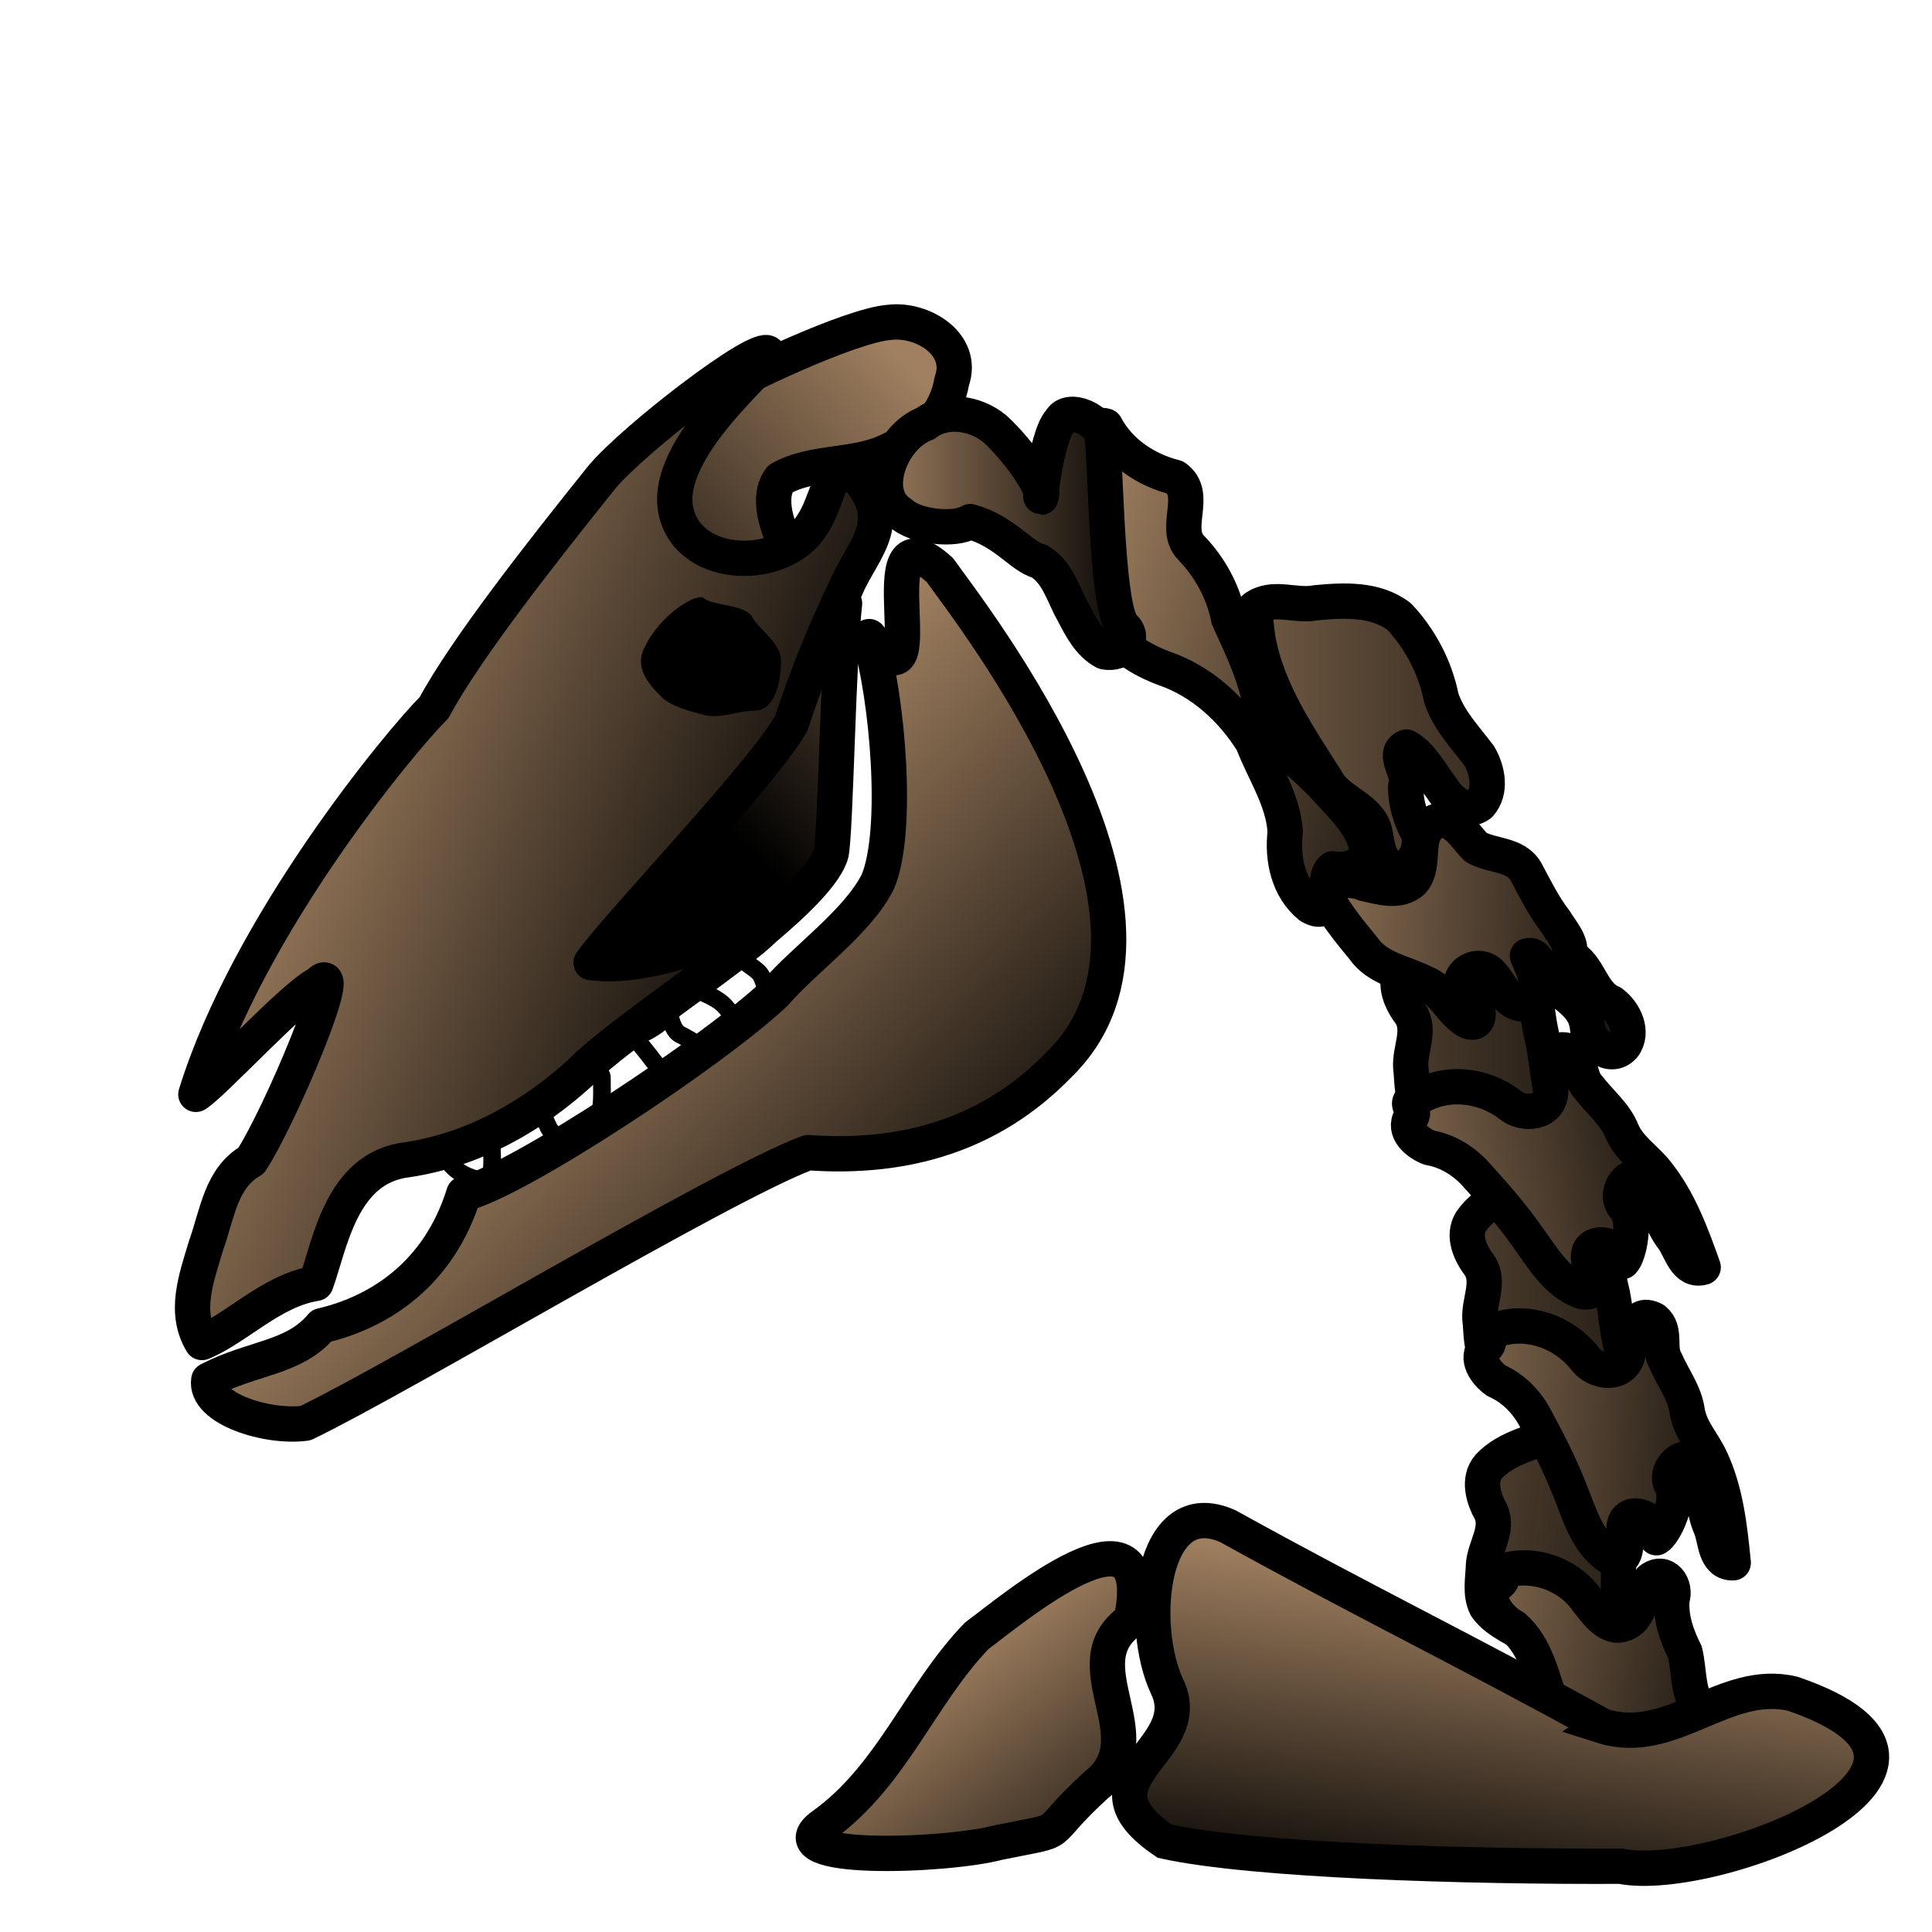 <?xml version="1.0" encoding="utf-8"?>
<svg viewBox="800 0 200 200" xmlns="http://www.w3.org/2000/svg" xmlns:xlink="http://www.w3.org/1999/xlink">
  <defs>
    <linearGradient id="linearGradient16120" gradientUnits="userSpaceOnUse" x1="844.431" y1="762.979" x2="880.502" y2="762.979" gradientTransform="translate(0,-652.362)" xlink:href="#linearGradientBlackPiecesBorder"/>
    <linearGradient id="linearGradientBlackPiecesBorder">
      <stop style="stop-color:#000000;stop-opacity:1;" offset="0" id="stop4006"/>
      <stop style="stop-color:#000000;stop-opacity:1;" offset="1" id="stop4008"/>
    </linearGradient>
    <linearGradient id="linearGradient16115" gradientUnits="userSpaceOnUse" gradientTransform="matrix(0.21,0,0,0.21,825.769,16.781)" x1="354.363" y1="724.971" x2="456.546" y2="864.273" xlink:href="#linearGradientBlackPieces"/>
    <linearGradient id="linearGradientBlackPieces">
      <stop style="stop-color:#a08060;stop-opacity:1" offset="0" id="stop5177"/>
      <stop style="stop-color:#000000;stop-opacity:1;" offset="1" id="stop5179"/>
    </linearGradient>
    <linearGradient id="linearGradient16117" gradientUnits="userSpaceOnUse" x1="882.368" y1="828.977" x2="919.29" y2="828.977" gradientTransform="translate(0,-652.362)" xlink:href="#linearGradientBlackPiecesBorder"/>
    <linearGradient id="linearGradient16110" gradientUnits="userSpaceOnUse" gradientTransform="matrix(0.439,0.063,-0.063,0.439,743.788,-81.842)" x1="462.731" y1="428.602" x2="618.629" y2="428.602" xlink:href="#linearGradientBlackPieces"/>
    <linearGradient id="linearGradient16112" gradientUnits="userSpaceOnUse" x1="951.615" y1="812.612" x2="969.875" y2="812.612" gradientTransform="translate(0,-652.362)" xlink:href="#linearGradientBlackPiecesBorder"/>
    <linearGradient id="linearGradient16105" gradientUnits="userSpaceOnUse" gradientTransform="matrix(0.412,0.163,-0.163,0.412,809.621,-126.72)" x1="522.393" y1="485.502" x2="618.629" y2="469.007" xlink:href="#linearGradientBlackPieces"/>
    <linearGradient id="linearGradient16107" gradientUnits="userSpaceOnUse" x1="952.537" y1="828.332" x2="979.32" y2="828.332" gradientTransform="translate(0,-652.362)" xlink:href="#linearGradientBlackPiecesBorder"/>
    <linearGradient id="linearGradient16100" gradientUnits="userSpaceOnUse" gradientTransform="matrix(0.443,0,0,0.443,710.978,-75.06)" x1="462.731" y1="428.602" x2="618.629" y2="428.602" xlink:href="#linearGradientBlackPieces"/>
    <linearGradient id="linearGradient16102" gradientUnits="userSpaceOnUse" x1="950.062" y1="785.602" x2="970.55" y2="785.602" gradientTransform="translate(0,-652.362)" xlink:href="#linearGradientBlackPiecesBorder"/>
    <linearGradient id="linearGradient16095" gradientUnits="userSpaceOnUse" gradientTransform="matrix(0.43,0.107,-0.107,0.43,770.98,-129.372)" x1="522.393" y1="485.502" x2="618.629" y2="469.007" xlink:href="#linearGradientBlackPieces"/>
    <linearGradient id="linearGradient16097" gradientUnits="userSpaceOnUse" x1="951.496" y1="801.44" x2="981.253" y2="801.44" gradientTransform="translate(0,-652.362)" xlink:href="#linearGradientBlackPiecesBorder"/>
    <linearGradient id="linearGradient16090" gradientUnits="userSpaceOnUse" gradientTransform="matrix(0.443,0,0,0.443,706.102,-101.114)" x1="377.708" y1="413.549" x2="474.781" y2="505.357" xlink:href="#linearGradientBlackPieces"/>
    <linearGradient id="linearGradient16092" gradientUnits="userSpaceOnUse" x1="819.762" y1="754.849" x2="916.596" y2="754.849" gradientTransform="translate(0,-652.362)" xlink:href="#linearGradientBlackPiecesBorder"/>
    <linearGradient id="linearGradient16085" gradientUnits="userSpaceOnUse" gradientTransform="matrix(0.443,0,0,0.443,706.102,-101.114)" x1="433.814" y1="323.272" x2="357.967" y2="397.283" xlink:href="#linearGradientBlackPieces"/>
    <linearGradient id="linearGradient16087" gradientUnits="userSpaceOnUse" x1="855.847" y1="722.421" x2="900.608" y2="722.421" gradientTransform="translate(0,-652.362)" xlink:href="#linearGradientBlackPiecesBorder"/>
    <linearGradient id="linearGradient16080" gradientUnits="userSpaceOnUse" gradientTransform="matrix(0.443,0,0,0.443,706.102,-101.114)" x1="280.678" y1="392.552" x2="406.052" y2="444.041" xlink:href="#linearGradientBlackPieces"/>
    <linearGradient id="linearGradient16082" gradientUnits="userSpaceOnUse" x1="818.105" y1="740.098" x2="892.476" y2="740.098" gradientTransform="translate(0,-652.362)" xlink:href="#linearGradientBlackPiecesBorder"/>
    <linearGradient id="linearGradient16075" gradientUnits="userSpaceOnUse" gradientTransform="matrix(0.443,0,0,0.443,703.816,-101.114)" x1="456.654" y1="391.59" x2="566.701" y2="425.288" xlink:href="#linearGradientBlackPieces"/>
    <linearGradient id="linearGradient16077" gradientUnits="userSpaceOnUse" x1="908.913" y1="721.443" x2="943.3" y2="721.443" gradientTransform="translate(0,-652.362)" xlink:href="#linearGradientBlackPiecesBorder"/>
    <linearGradient id="linearGradient16070" gradientUnits="userSpaceOnUse" gradientTransform="matrix(0.443,0,0,0.443,703.816,-101.114)" x1="462.731" y1="428.602" x2="618.629" y2="428.602" xlink:href="#linearGradientBlackPieces"/>
    <linearGradient id="linearGradient16072" gradientUnits="userSpaceOnUse" x1="928.047" y1="728.441" x2="955.785" y2="728.441" gradientTransform="translate(0,-652.362)" xlink:href="#linearGradientBlackPiecesBorder"/>
    <linearGradient id="linearGradient16065" gradientUnits="userSpaceOnUse" gradientTransform="matrix(0.443,0,0,0.443,703.816,-101.114)" x1="462.731" y1="428.602" x2="618.629" y2="428.602" xlink:href="#linearGradientBlackPieces"/>
    <linearGradient id="linearGradient16067" gradientUnits="userSpaceOnUse" x1="942.9" y1="759.548" x2="963.388" y2="759.548" gradientTransform="translate(0,-652.362)" xlink:href="#linearGradientBlackPiecesBorder"/>
    <linearGradient id="linearGradient16060" gradientUnits="userSpaceOnUse" gradientTransform="matrix(0.443,0,0,0.443,703.816,-101.114)" x1="522.393" y1="485.502" x2="618.629" y2="469.007" xlink:href="#linearGradientBlackPieces"/>
    <linearGradient id="linearGradient16062" gradientUnits="userSpaceOnUse" x1="943.982" y1="773.57" x2="978.14" y2="773.57" gradientTransform="translate(0,-652.362)" xlink:href="#linearGradientBlackPiecesBorder"/>
    <linearGradient id="linearGradient16055" gradientUnits="userSpaceOnUse" gradientTransform="matrix(0.443,0,0,0.443,703.816,-101.114)" x1="511.897" y1="446.661" x2="612" y2="452.357" xlink:href="#linearGradientBlackPieces"/>
    <linearGradient id="linearGradient16057" gradientUnits="userSpaceOnUse" x1="935.571" y1="749.253" x2="970.361" y2="749.253" gradientTransform="translate(0,-652.362)" xlink:href="#linearGradientBlackPiecesBorder"/>
    <linearGradient id="linearGradient16050" gradientUnits="userSpaceOnUse" gradientTransform="matrix(0.443,0,0,0.443,703.816,-101.114)" x1="419.677" y1="352.289" x2="483.556" y2="352.289" xlink:href="#linearGradientBlackPieces"/>
    <linearGradient id="linearGradient16052" gradientUnits="userSpaceOnUse" x1="889.825" y1="707.562" x2="918.644" y2="707.562" gradientTransform="translate(0,-652.362)" xlink:href="#linearGradientBlackPiecesBorder"/>
    <linearGradient id="linearGradient16045" gradientUnits="userSpaceOnUse" gradientTransform="matrix(0.21,0,0,0.21,820.508,16.263)" x1="794.93" y1="722.533" x2="770.783" y2="895.888" xlink:href="#linearGradientBlackPieces"/>
    <linearGradient id="linearGradient16047" gradientUnits="userSpaceOnUse" x1="915.121" y1="827.765" x2="995.565" y2="827.765" gradientTransform="translate(0,-652.362)" xlink:href="#linearGradientBlackPiecesBorder"/>
    <linearGradient id="linearGradient16040" gradientUnits="userSpaceOnUse" x1="866.354" y1="720.339" x2="880.852" y2="720.339" gradientTransform="translate(0,-652.362)" xlink:href="#linearGradientBlackPiecesBorder"/>
    <linearGradient id="linearGradient16042" gradientUnits="userSpaceOnUse" x1="866.354" y1="720.339" x2="880.852" y2="720.339" gradientTransform="translate(0,-652.362)" xlink:href="#linearGradientBlackPiecesBorder"/>
  </defs>
  <g id="BlackKnight">
    <rect y="0" x="800" height="200" width="200" id="rect4651-0" style="fill:none;stroke:none"/>
    <path id="path2701" d="m 845.346,118.526 c 1.118,1.921 1.666,2.997 4.424,3.687 1.611,0.403 1.106,-2.638 1.106,-4.424 0,-2.794 0.642,-3.086 2.581,-4.055 1.865,-0.932 2.927,2.168 3.318,2.949 0.928,1.856 3.445,0.979 4.424,0 1.325,-1.325 1.106,-2.951 1.106,-5.161 0,-0.709 -1.843,-1.454 -1.843,-3.687 0,-0.549 4.315,-0.369 5.161,-0.369 0.316,0 3.148,3.886 3.318,4.055 1.442,1.442 3.351,0.671 4.055,-0.737 0.928,-1.857 -1.352,-3.072 -2.581,-3.687 -1.209,-0.604 -1.237,-3.475 -1.475,-4.424 -0.421,-1.686 3.671,-0.157 5.161,0.737 2.238,1.343 1.152,2.938 4.055,2.212 2.246,-0.561 1.321,-2.966 0.737,-4.424 -0.387,-0.968 -1.746,-1.279 -2.212,-2.212" style="fill:none;stroke:url(#linearGradient16120);stroke-width:1.829;stroke-linecap:round;stroke-linejoin:round;stroke-miterlimit:4;stroke-opacity:1;stroke-dasharray:none"/>
    <path id="path1343" d="m 917.11,167.712 c -6.512,4.473 2.619,12.16 -3.602,17.049 -6.305,5.741 -2.268,4.373 -10.123,5.972 -5.433,1.454 -23.597,2.084 -18.196,-1.766 7.158,-5.123 10.025,-13.5 15.908,-19.616 3.61,-2.671 18.856,-15.533 16.013,-1.639 z" style="fill:url(#linearGradient16115);fill-opacity:1;fill-rule:evenodd;stroke:url(#linearGradient16117);stroke-width:3.657;stroke-linecap:butt;stroke-linejoin:miter;stroke-miterlimit:4;stroke-opacity:1;stroke-dasharray:none"/>
    <path id="path4260" d="m 953.574,161.946 c 0.145,-1.821 1.587,-3.585 0.771,-5.429 -0.778,-1.391 -1.389,-3.348 -0.227,-4.708 1.959,-2.099 4.947,-2.497 7.437,-3.681 1.398,-0.51 2.811,-0.98 4.245,-1.378 1.652,0.397 2.207,2.349 2,3.85 -0.142,3.574 -0.669,7.154 -0.283,10.728 0.118,2.318 -0.161,4.662 0.337,6.951 0.209,1.256 0.432,2.665 -0.412,3.756 -0.923,1.468 -2.882,2.141 -4.488,1.431 -1.844,-0.592 -2.801,-2.401 -4.208,-3.574 -1.566,-1.257 -3.689,-1.869 -4.886,-3.546 -0.695,-1.368 -0.318,-2.941 -0.286,-4.399 z" style="fill:url(#linearGradient16110);fill-opacity:1;fill-rule:evenodd;stroke:url(#linearGradient16112);stroke-width:3.657;stroke-linecap:round;stroke-linejoin:round;stroke-miterlimit:4;stroke-opacity:1;stroke-dasharray:none"/>
    <path id="path4262" d="m 955.009,164.023 c 1.646,-1.301 -1.572,-1.029 1.401,-1.59 2.973,-0.561 6.237,0.794 7.93,3.308 0.824,0.987 1.666,2.326 3.036,2.5 2.583,-0.111 2.338,-3.229 3.495,-4.703 1.489,-1.127 2.707,0.601 2.206,2.025 -0.15,1.951 0.496,3.766 1.346,5.459 0.459,1.882 0.236,3.957 1.336,5.65 1.921,4.023 1.806,8.586 1.656,12.934 -1.856,0.349 -1.252,-2.674 -1.912,-3.812 -0.4,-2.334 -0.068,-4.799 -0.762,-7.065 -1.364,-1.681 -3.297,0.889 -2.318,2.319 -0.157,1.932 -1.28,3.928 -2.579,5.229 0.035,-1.299 -0.488,-3.149 -2.197,-2.834 -2.274,0.603 0.144,3.375 -1.729,4.194 -1.674,0.14 -2.399,-2.021 -3.055,-3.259 -0.968,-2.561 -1.21,-5.328 -2.204,-7.885 -1.048,-2.803 -1.612,-6.06 -4.002,-8.088 -1.43,-0.724 -3.295,-3.082 -1.649,-4.383 z" style="fill:url(#linearGradient16105);fill-opacity:1;fill-rule:evenodd;stroke:url(#linearGradient16107);stroke-width:3.657;stroke-linecap:round;stroke-linejoin:round;stroke-miterlimit:4;stroke-opacity:1;stroke-dasharray:none"/>
    <path style="fill:url(#linearGradient16100);fill-opacity:1;fill-rule:evenodd;stroke:url(#linearGradient16102);stroke-width:3.657;stroke-linecap:round;stroke-linejoin:round;stroke-miterlimit:4;stroke-opacity:1;stroke-dasharray:none" d="m 953.202,136.53 c -0.115,-1.823 1.063,-3.774 -0.007,-5.484 -0.968,-1.267 -1.85,-3.117 -0.892,-4.629 1.642,-2.356 4.543,-3.174 6.84,-4.698 1.312,-0.703 2.644,-1.369 4.007,-1.966 1.692,0.159 2.518,2.013 2.526,3.527 0.366,3.558 0.352,7.177 1.24,10.659 0.446,2.278 0.501,4.638 1.319,6.833 0.385,1.214 0.806,2.577 0.125,3.776 -0.706,1.584 -2.549,2.528 -4.239,2.053 -1.91,-0.325 -3.113,-1.979 -4.672,-2.942 -1.729,-1.023 -3.917,-1.328 -5.339,-2.818 -0.882,-1.256 -0.732,-2.866 -0.907,-4.314 z" id="path4241"/>
    <path id="path4243" d="m 953.808,139.409 c 0.833,-0.548 -0.608,-1.808 1.004,-1.715 3.298,-1.193 7.097,0.212 9.223,2.903 1.131,1.566 3.917,1.902 4.478,-0.349 0.425,-1.367 0.488,-4.843 2.733,-3.611 1.308,1.094 0.365,2.878 1.164,4.216 0.755,1.76 1.992,3.318 2.256,5.268 0.305,1.841 1.606,3.194 2.381,4.819 1.61,3.381 2.011,7.157 2.377,10.838 -1.901,0.065 -1.789,-2.327 -2.307,-3.609 -0.854,-1.906 -0.731,-4.11 -1.489,-6.065 -0.604,-2.484 -3.585,-0.147 -2.581,1.664 0.891,1.655 -0.812,5.02 -1.576,5.419 0.237,-1.934 -3.199,-3.442 -3.363,-0.972 0.296,1.201 0.525,3.919 -1.5,2.957 -2.385,-1.596 -3.118,-4.567 -4.17,-7.073 -1.009,-2.595 -2.315,-5.061 -3.623,-7.513 -0.895,-1.578 -2.23,-2.912 -3.898,-3.648 -1.06,-0.733 -2.294,-2.345 -1.108,-3.53 z" style="fill:url(#linearGradient16095);fill-opacity:1;fill-rule:evenodd;stroke:url(#linearGradient16097);stroke-width:3.657;stroke-linecap:round;stroke-linejoin:round;stroke-miterlimit:4;stroke-opacity:1;stroke-dasharray:none"/>
    <path id="path1404" d="m 897.277,58.989 c 3.418,4.778 27.941,36.042 12.349,51.221 -6.985,7.217 -15.882,9.839 -26,9.111 -9.036,3.382 -41.796,23.081 -52.001,28.005 -3.878,0.543 -10.47,-1.496 -10.013,-4.459 4.577,-2.383 8.84,-2.231 11.677,-5.625 6.028,-1.403 12.161,-5.39 14.724,-13.66 5.705,-1.404 25.881,-14.773 32.233,-20.77 3.043,-3.543 8.477,-7.301 10.612,-11.506 2.232,-5.19 1.031,-19.125 -0.884,-25.406 7.491,9.224 -0.883,-14.201 7.302,-6.911 z" style="fill:url(#linearGradient16090);fill-opacity:1;fill-rule:evenodd;stroke:url(#linearGradient16092);stroke-width:3.657;stroke-linecap:round;stroke-linejoin:round;stroke-miterlimit:4;stroke-opacity:1;stroke-dasharray:none"/>
    <path id="path3182" d="m 892.109,33.366 c 3.395,-0.398 7.77,2.263 6.42,6.089 -0.542,3.318 -3.017,6.14 -6.254,7.053 -3.577,1.902 -8.037,1.099 -11.501,3.063 -2.828,3.628 3.803,13.181 6.653,12.899 -0.642,5.499 -0.919,23.346 -1.378,25.829 -0.946,3.892 -11.971,11.933 -16.852,15.412 -2.649,3.542 -8.051,4.52 -10.596,0.301 -2.624,-2.889 0.898,-25.568 3.551,-32.707 1.46,-4.053 7.361,-25.825 12.297,-30.795 1.692,-1.133 13.553,-6.852 17.659,-7.144 z" style="fill:url(#linearGradient16085);fill-opacity:1;fill-rule:evenodd;stroke:url(#linearGradient16087);stroke-width:3.657;stroke-linecap:round;stroke-linejoin:round;stroke-miterlimit:4;stroke-opacity:1;stroke-dasharray:none"/>
    <path id="path2295-80" d="m 879.537,36.594 c -0.909,-1.179 -13.88,8.802 -17.224,12.795 -6.137,7.651 -14.106,17.77 -17.374,23.858 -3.529,3.528 -19.213,22.425 -24.661,40.04 1.765,-1.064 10.091,-10.192 12.663,-11.43 3.202,-3.274 -3.922,13.666 -6.941,18.288 -3.139,1.8 -3.485,5.48 -4.697,8.881 -0.998,3.337 -2.296,6.813 -0.402,9.948 3.618,-1.469 7.193,-5.398 11.804,-6.124 1.469,-4.021 2.588,-12.012 9.49,-12.802 6.816,-1.025 12.981,-4.497 18.011,-9.13 3.476,-3.692 19.177,-14.051 19.009,-15.074 -5.729,1.376 -11.951,4.531 -18.025,3.81 2.854,-4.024 17.858,-19.63 20.727,-24.786 1.579,-4.787 3.459,-9.486 5.667,-14.035 1.648,-4 5.833,-7.208 0.267,-12.307 -1.8,-0.921 -2.15,3.501 -3.842,5.893 -2.979,4.734 -12.523,4.68 -14,-1.356 -1.655,-6.777 10.13,-15.687 9.528,-16.468 z" style="fill:url(#linearGradient16080);fill-opacity:1;fill-rule:evenodd;stroke:url(#linearGradient16082);stroke-width:3.657;stroke-linecap:round;stroke-linejoin:round;stroke-miterlimit:4;stroke-opacity:1;stroke-dasharray:none"/>
    <path id="path4100" d="m 914.446,44.103 c 1.449,2.74 4.24,4.579 7.203,5.314 2.508,1.765 -0.327,5.256 1.658,7.291 1.963,2.026 3.352,4.593 3.889,7.357 1.392,3.077 2.941,6.154 3.364,9.549 1.128,3.498 4.487,5.471 6.819,8.107 1.49,1.65 3.239,3.27 3.963,5.416 0.701,2.281 -1.596,3.115 -3.364,2.8 -1.3,0.91 0.279,5.38 -2.358,3.875 -2.261,-1.842 -2.904,-4.909 -2.576,-7.679 -0.189,-3.366 -2.206,-6.222 -3.366,-9.29 -2.132,-3.441 -5.314,-6.345 -9.188,-7.661 -2.455,-0.936 -4.886,-2.375 -6.059,-4.836 -1.724,-2.522 -3.259,-5.297 -3.411,-8.422 -0.584,-3.931 -0.425,-8.32 2.13,-11.572 0.344,-0.319 0.859,-0.375 1.295,-0.251 z" style="fill:url(#linearGradient16075);fill-opacity:1;fill-rule:evenodd;stroke:url(#linearGradient16077);stroke-width:3.657;stroke-linecap:round;stroke-linejoin:round;stroke-miterlimit:4;stroke-opacity:1;stroke-dasharray:none"/>
    <path id="path4102" d="m 929.876,62.961 c 1.886,-1.378 4.248,-0.132 6.337,-0.561 2.907,-0.278 6.183,-0.448 8.633,1.43 2.19,2.344 3.734,5.285 4.359,8.434 0.764,2.31 2.499,4.081 3.926,5.981 0.863,1.485 1.297,3.645 0.046,5.034 -1.436,1.059 -3.122,-0.356 -3.868,-1.598 -1.134,-1.475 -2.115,-3.452 -3.714,-4.343 -1.619,0.652 0.505,2.764 -0.075,4.085 -0.031,1.685 0.489,3.342 1.298,4.807 0.507,1.593 -0.587,4.075 -2.526,3.65 -1.63,-0.524 -1.694,-2.474 -1.997,-3.881 -0.716,-2.41 -3.665,-2.969 -4.872,-5.041 -2.953,-4.678 -6.277,-9.41 -7.233,-14.974 -0.144,-1.003 -0.209,-2.015 -0.315,-3.022 z" style="fill:url(#linearGradient16070);fill-opacity:1;fill-rule:evenodd;stroke:url(#linearGradient16072);stroke-width:3.657;stroke-linecap:round;stroke-linejoin:round;stroke-miterlimit:4;stroke-opacity:1;stroke-dasharray:none"/>
    <path id="path4106" d="m 946.04,110.475 c -0.115,-1.823 1.063,-3.774 -0.007,-5.484 -0.968,-1.267 -1.85,-3.117 -0.892,-4.629 1.642,-2.356 4.543,-3.174 6.84,-4.698 1.312,-0.703 2.644,-1.369 4.007,-1.966 1.692,0.159 2.518,2.013 2.526,3.527 0.366,3.558 0.352,7.177 1.24,10.659 0.446,2.278 0.501,4.638 1.319,6.833 0.385,1.214 0.806,2.577 0.125,3.776 -0.706,1.584 -2.549,2.528 -4.239,2.053 -1.91,-0.325 -3.113,-1.979 -4.672,-2.942 -1.729,-1.023 -3.917,-1.328 -5.339,-2.818 -0.882,-1.256 -0.732,-2.866 -0.907,-4.314 z" style="fill:url(#linearGradient16065);fill-opacity:1;fill-rule:evenodd;stroke:url(#linearGradient16067);stroke-width:3.657;stroke-linecap:round;stroke-linejoin:round;stroke-miterlimit:4;stroke-opacity:1;stroke-dasharray:none"/>
    <path id="path4108" d="m 946.058,115.654 c 0.676,-0.733 -1.026,-1.608 0.561,-1.907 2.913,-1.953 6.938,-1.506 9.651,0.594 1.475,1.247 4.26,0.901 4.262,-1.418 0.083,-1.429 -0.694,-4.818 1.782,-4.163 1.533,0.747 1.048,2.705 2.146,3.811 1.157,1.526 2.733,2.74 3.459,4.569 0.74,1.713 2.329,2.713 3.473,4.103 2.377,2.893 3.678,6.461 4.92,9.945 -1.829,0.522 -2.297,-1.827 -3.109,-2.946 -1.289,-1.644 -1.701,-3.812 -2.908,-5.527 -1.185,-2.265 -3.514,0.721 -2.104,2.237 1.264,1.391 0.422,5.068 -0.223,5.639 -0.236,-1.934 -3.935,-2.569 -3.498,-0.133 0.577,1.094 1.454,3.677 -0.743,3.231 -2.699,-0.974 -4.128,-3.68 -5.753,-5.859 -1.605,-2.275 -3.467,-4.353 -5.327,-6.417 -1.249,-1.316 -2.866,-2.289 -4.662,-2.6 -1.205,-0.456 -2.791,-1.723 -1.927,-3.159 z" style="fill:url(#linearGradient16060);fill-opacity:1;fill-rule:evenodd;stroke:url(#linearGradient16062);stroke-width:3.657;stroke-linecap:round;stroke-linejoin:round;stroke-miterlimit:4;stroke-opacity:1;stroke-dasharray:none"/>
    <path id="path4104" d="m 962.45,98.964 c 2.103,0.986 2.207,3.925 4.382,4.838 1.317,0.955 2.334,3.044 1.232,4.505 -1.421,1.558 -3.63,-0.432 -3.75,-2.086 -0.278,-2.592 -3.155,-3.448 -4.498,-5.358 -0.49,-0.623 -0.661,-2.219 -1.697,-1.914 0.595,1.465 1.782,3.644 0.137,4.888 -2.239,0.601 -2.853,-2.18 -4.18,-3.253 -1.797,-1.226 -4.056,1.243 -2.017,2.628 1.174,0.548 1.467,3.33 -0.256,2.429 -1.678,-1.056 -2.446,-3.166 -4.372,-3.911 -2.151,-1.071 -4.843,-1.446 -6.297,-3.568 -1.325,-1.611 -2.662,-3.242 -3.688,-5.06 -0.435,-2.166 2.329,-2.257 3.733,-1.647 1.626,0.35 3.645,1.038 5.046,-0.234 1.459,-1.704 0.063,-4.528 1.992,-5.973 2.075,-1.249 3.369,1.291 4.575,2.46 1.665,0.957 4.078,0.651 5.169,2.512 0.943,1.755 1.813,3.561 3.047,5.143 0.64,1.092 1.79,2.235 1.442,3.602 z" style="fill:url(#linearGradient16055);fill-opacity:1;fill-rule:evenodd;stroke:url(#linearGradient16057);stroke-width:3.657;stroke-linecap:round;stroke-linejoin:round;stroke-miterlimit:4;stroke-opacity:1;stroke-dasharray:none"/>
    <path id="path4084" d="m 902.935,44.347 c -1.951,-1.584 -5.031,-2.114 -7.123,-0.5 -3.626,1.341 -5.818,7.28 -2.587,9.27 1.507,1.453 5.677,1.869 7.208,0.878 3.579,0.981 5.356,3.676 7.122,4.09 1.958,1.115 2.501,3.482 3.55,5.317 0.792,1.525 1.655,3.231 3.221,4.07 1.852,0.42 3.296,-1.435 1.987,-2.554 -1.703,-1.57 -1.784,-14.934 -2.185,-19.535 -0.077,-1.845 -3.497,-3.431 -4.357,-1.824 -1.541,1.613 -2.319,9.897 -1.929,7.494 -0.618,-2.012 -3.255,-5.241 -4.905,-6.705 z" style="fill:url(#linearGradient16050);fill-opacity:1;fill-rule:evenodd;stroke:url(#linearGradient16052);stroke-width:3.657;stroke-linecap:round;stroke-linejoin:round;stroke-miterlimit:4;stroke-opacity:1;stroke-dasharray:none"/>
    <path id="path1341" d="m 965.889,178.672 c -14.749,-8.113 -24.885,-12.983 -38.774,-20.678 -8.062,-3.598 -9.288,10.31 -6.28,16.637 3.2,6.732 -9.946,9.439 -0.259,15.976 9.165,2.011 31.293,2.653 47.195,2.584 9.579,1.945 40.507,-10.091 17.829,-17.848 -7.022,-1.7 -12.581,5.597 -19.712,3.33 z" style="fill:url(#linearGradient16045);fill-opacity:1;fill-rule:evenodd;stroke:url(#linearGradient16047);stroke-width:3.657;stroke-linecap:butt;stroke-linejoin:miter;stroke-miterlimit:4;stroke-opacity:1;stroke-dasharray:none"/>
    <path id="path2699" d="m 866.728,67.281 c -0.928,2.089 0.858,3.807 1.843,4.793 0.928,0.928 2.911,1.465 4.424,1.843 1.608,0.402 3.406,-0.457 5.073,-0.457 2.19,0 2.669,-3.231 2.669,-5.073 0,-1.751 -2.398,-3.322 -2.949,-4.424 -0.649,-1.299 -4.178,-1.155 -4.97,-1.947 -0.556,-0.556 -4.463,1.604 -6.09,5.265 z" style="fill:url(#linearGradient16040);fill-opacity:1;fill-rule:evenodd;stroke:url(#linearGradient16042);stroke-width:0.229px;stroke-linecap:butt;stroke-linejoin:miter;stroke-opacity:1"/>
  </g>
</svg>